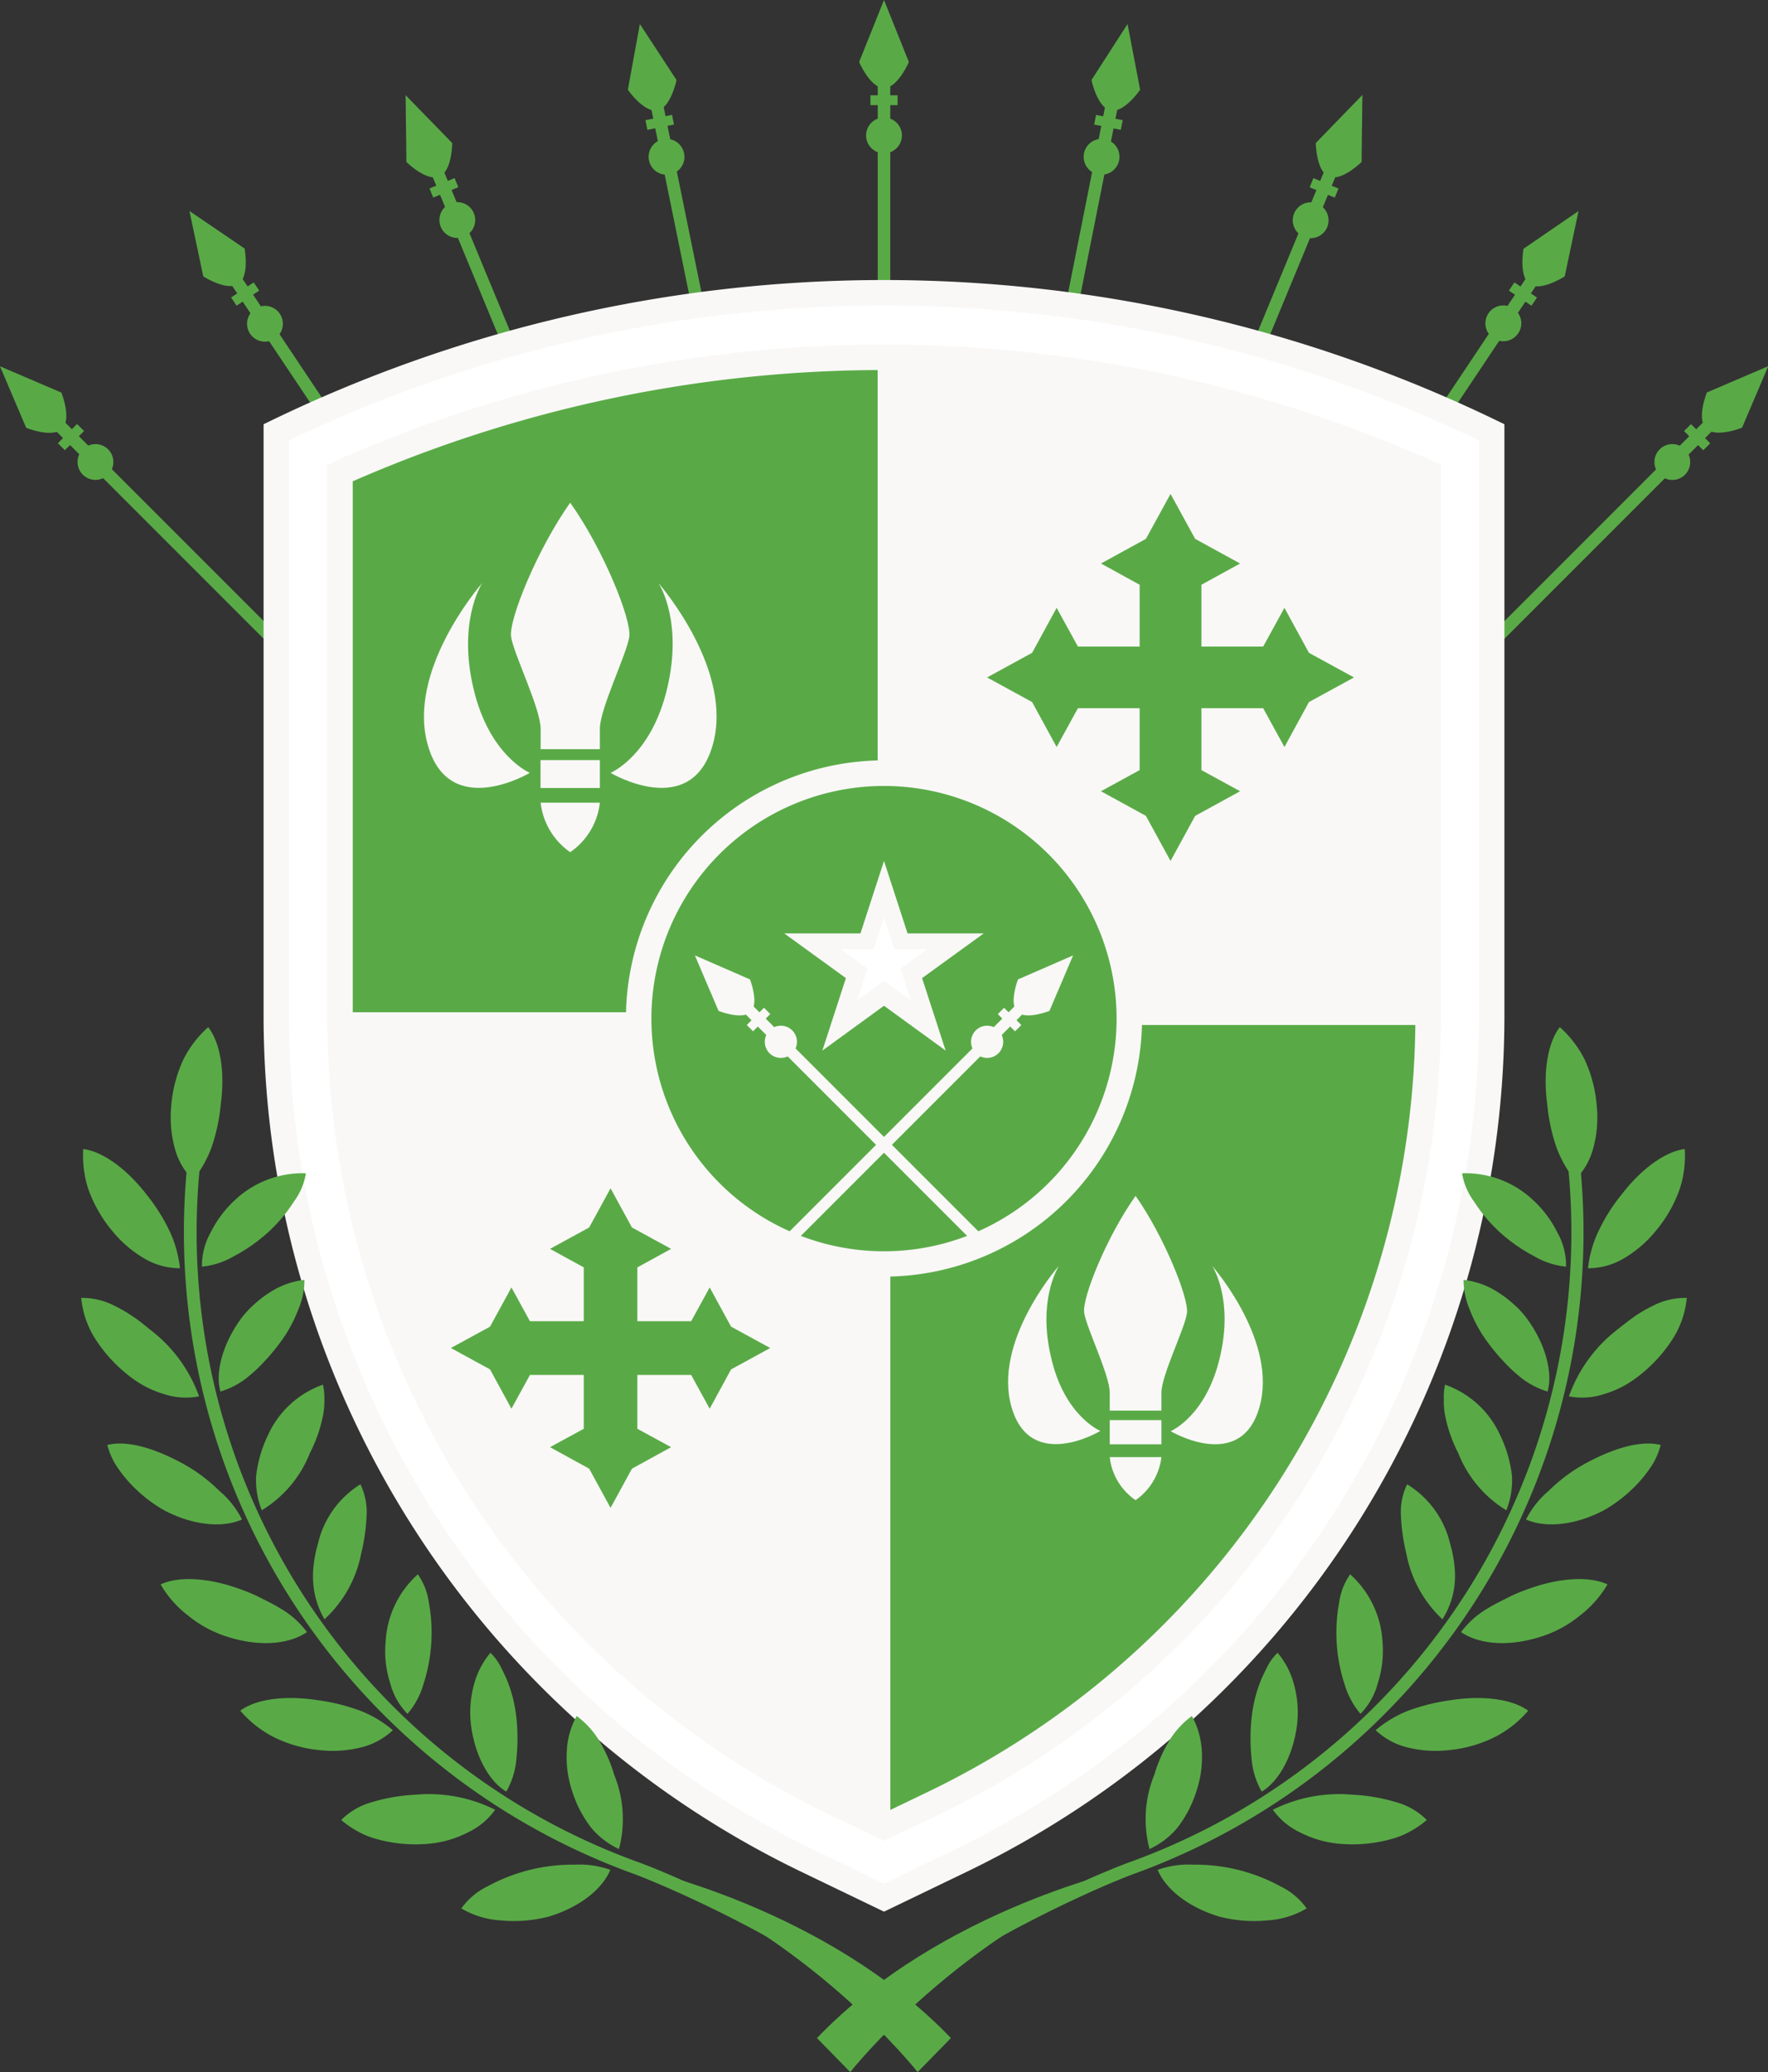 <svg xmlns="http://www.w3.org/2000/svg" viewBox="0 0 147.16 172.42"><rect x="0" y="0" width="147.16" height="172.42" fill="#333333" stroke="none"/><defs><style>.cls-1{fill:#59aa46;}.cls-2{fill:#fff;}.cls-3{fill:#f9f8f7;}</style></defs><title>004</title><g id="Capa_2" data-name="Capa 2"><g id="BACKGROUND"><rect class="cls-1" x="73.06" y="7.16" width="1.04" height="30.12"/><path class="cls-1" d="M75.07,11.27a1.49,1.49,0,1,1-1.49-1.49A1.49,1.49,0,0,1,75.07,11.27Z"/><path class="cls-1" d="M75.65,5.16s-.93,2.17-2.07,2.17-2.07-2.17-2.07-2.17L73.58,0Z"/><rect class="cls-1" x="72.45" y="7.93" width="2.26" height="0.82"/><rect class="cls-1" x="57.1" y="8.74" width="1.04" height="30.12" transform="matrix(0.98, -0.2, 0.2, 0.98, -3.54, 11.7)"/><path class="cls-1" d="M56.94,12.76a1.48,1.48,0,0,1-1.17,1.75,1.49,1.49,0,1,1,1.17-1.75Z"/><path class="cls-1" d="M56.31,6.66S55.83,9,54.71,9.19s-2.45-1.72-2.45-1.72l1-5.47Z"/><rect class="cls-1" x="53.78" y="9.77" width="2.26" height="0.82" transform="translate(-0.93 10.91) rotate(-11.25)"/><rect class="cls-1" x="41.74" y="13.39" width="1.04" height="30.12" transform="translate(-7.67 18.34) rotate(-22.5)"/><path class="cls-1" d="M39.45,17.76a1.49,1.49,0,1,1-2-.81A1.5,1.5,0,0,1,39.45,17.76Z"/><path class="cls-1" d="M37.64,11.9s0,2.36-1.08,2.79-2.73-1.21-2.73-1.21l-.07-5.56Z"/><rect class="cls-1" x="35.82" y="15.22" width="2.26" height="0.82" transform="translate(-3.17 15.33) rotate(-22.5)"/><rect class="cls-1" x="27.6" y="20.96" width="1.04" height="30.12" transform="translate(-15.27 21.69) rotate(-33.75)"/><path class="cls-1" d="M23.27,26.08a1.49,1.49,0,1,1-2.48,1.65,1.49,1.49,0,0,1,2.48-1.65Z"/><path class="cls-1" d="M20.36,20.68s.43,2.32-.52,2.95S16.92,23,16.92,23l-1.15-5.44Z"/><rect class="cls-1" x="19.28" y="24.06" width="2.26" height="0.82" transform="translate(-10.16 15.46) rotate(-33.75)"/><rect class="cls-1" x="15.2" y="31.13" width="1.04" height="30.12" transform="translate(-28.06 24.64) rotate(-45)"/><path class="cls-1" d="M9,37.39a1.49,1.49,0,1,1-2.11,0A1.5,1.5,0,0,1,9,37.39Z"/><path class="cls-1" d="M5.11,32.67s.88,2.18.07,3-3-.07-3-.07L0,30.48Z"/><rect class="cls-1" x="4.77" y="35.97" width="2.26" height="0.82" transform="translate(-23.99 14.82) rotate(-45)"/><rect class="cls-1" x="130.93" y="31.13" width="1.04" height="30.12" transform="translate(71.16 -79.42) rotate(45)"/><path class="cls-1" d="M140.25,39.5a1.49,1.49,0,1,1,0-2.11A1.5,1.5,0,0,1,140.25,39.5Z"/><path class="cls-1" d="M145,35.59s-2.19.88-3,.07.07-3,.07-3l5.11-2.19Z"/><rect class="cls-1" x="140.13" y="35.97" width="2.26" height="0.82" transform="translate(67.1 -89.23) rotate(45)"/><rect class="cls-1" x="118.53" y="20.96" width="1.04" height="30.12" transform="translate(40.07 -60.07) rotate(33.75)"/><path class="cls-1" d="M126.37,27.73a1.49,1.49,0,1,1-.41-2.06A1.47,1.47,0,0,1,126.37,27.73Z"/><path class="cls-1" d="M130.24,23s-2,1.29-2.92.65-.51-2.95-.51-2.95l4.58-3.14Z"/><rect class="cls-1" x="125.63" y="24.06" width="2.26" height="0.82" transform="translate(34.96 -66.3) rotate(33.75)"/><rect class="cls-1" x="104.38" y="13.39" width="1.04" height="30.12" transform="translate(18.87 -37.97) rotate(22.5)"/><path class="cls-1" d="M110.47,18.9a1.49,1.49,0,1,1-.81-1.95A1.5,1.5,0,0,1,110.47,18.9Z"/><path class="cls-1" d="M113.33,13.48s-1.68,1.65-2.73,1.21-1.08-2.79-1.08-2.79l3.88-4Z"/><rect class="cls-1" x="109.08" y="15.22" width="2.26" height="0.82" transform="translate(14.37 -40.98) rotate(22.5)"/><rect class="cls-1" x="89.03" y="8.74" width="1.04" height="30.12" transform="translate(6.36 -17.01) rotate(11.25)"/><path class="cls-1" d="M93.15,13.34A1.49,1.49,0,1,1,92,11.59,1.49,1.49,0,0,1,93.15,13.34Z"/><path class="cls-1" d="M94.9,7.47s-1.33,1.94-2.45,1.72-1.6-2.53-1.6-2.53l3-4.66Z"/><rect class="cls-1" x="91.13" y="9.77" width="2.26" height="0.82" transform="translate(3.76 -17.8) rotate(11.25)"/><path class="cls-2" d="M23,36h0V84.76h0a77.63,77.63,0,0,0,44,70l6.62,3.18,6.62-3.18a77.63,77.63,0,0,0,44-69.95h0V36h0A116.59,116.59,0,0,0,23,36Z"/><path class="cls-3" d="M73.58,159.07l-7.08-3.41a79.11,79.11,0,0,1-44.56-70.9V35.3l.6-.29a117.11,117.11,0,0,1,102.08,0l.6.29V84.76a79.11,79.11,0,0,1-44.56,70.9ZM24.06,36.64V84.76a77,77,0,0,0,43.36,69l6.16,3,6.16-3a77,77,0,0,0,43.36-69V36.64A114.89,114.89,0,0,0,24.06,36.64Z"/><path class="cls-1" d="M69.25,149.93A72.72,72.72,0,0,1,28.3,84.76V39.35a111.37,111.37,0,0,1,90.56,0V84.76a72.72,72.72,0,0,1-40.95,65.17L73.58,152Z"/><path class="cls-1" d="M70.45,170.42l-.77-.73c7.25-7.59,21.12-13.58,24.44-14.77a55.73,55.73,0,0,0,36.15-60l1-.14a56.78,56.78,0,0,1-36.84,61.13C91.41,157,77.49,163.06,70.45,170.42Z"/><path class="cls-1" d="M108.76,158.8a7.28,7.28,0,0,1-3.3,1,11.61,11.61,0,0,1-3.95-.31c-2.72-.82-4.52-2.37-5.15-3.9a7.76,7.76,0,0,1,3-.43,14.8,14.8,0,0,1,7.21,1.8A5.78,5.78,0,0,1,108.76,158.8Z"/><path class="cls-1" d="M99.21,142.79a7.06,7.06,0,0,0-1.75,1.84,12,12,0,0,0-1.38,3.05,9.77,9.77,0,0,0-.4,6.18A6.63,6.63,0,0,0,98,152.09a9.73,9.73,0,0,0,1.62-3.16,8.79,8.79,0,0,0,.4-3.41A6.81,6.81,0,0,0,99.21,142.79Z"/><path class="cls-1" d="M118.76,151.44a7.93,7.93,0,0,1-1.34.93,6.94,6.94,0,0,1-1.69.68,12.09,12.09,0,0,1-4,.39,8.92,8.92,0,0,1-3.59-1,5.77,5.77,0,0,1-2.19-1.85,12.34,12.34,0,0,1,6.64-1.25,15.13,15.13,0,0,1,3.65.63A5.82,5.82,0,0,1,118.76,151.44Z"/><path class="cls-1" d="M106.34,137.53a4.12,4.12,0,0,0-.73.93c-.21.38-.41.8-.61,1.24a11.55,11.55,0,0,0-.82,3.22,16.09,16.09,0,0,0,0,3.46,6.51,6.51,0,0,0,.84,2.7c1.49-.88,2.64-3.11,2.94-5.57a8.77,8.77,0,0,0-.29-3.47A6.69,6.69,0,0,0,106.34,137.53Z"/><path class="cls-1" d="M127.2,142.35a9.19,9.19,0,0,1-2.68,2.14,10.74,10.74,0,0,1-3.84,1.13,9.83,9.83,0,0,1-3.67-.25,5.92,5.92,0,0,1-2.51-1.4,9.67,9.67,0,0,1,2.61-1.58,16.55,16.55,0,0,1,3.67-.92C123.41,141.06,125.86,141.37,127.2,142.35Z"/><path class="cls-1" d="M112.38,131a5.42,5.42,0,0,0-.92,2.37,13.86,13.86,0,0,0-.2,3.31,13.72,13.72,0,0,0,.65,3.45,6.78,6.78,0,0,0,1.33,2.48,5.63,5.63,0,0,0,1.44-2.55,8.79,8.79,0,0,0,.39-3.49A8.15,8.15,0,0,0,112.38,131Z"/><path class="cls-1" d="M133.8,131.84a9.06,9.06,0,0,1-2.28,2.58,9.82,9.82,0,0,1-3.53,1.85c-2.69.8-5,.48-6.38-.46a7.44,7.44,0,0,1,2.26-2c.49-.31,1.06-.57,1.61-.86a13.94,13.94,0,0,1,1.79-.75C129.81,131.28,132.31,131.14,133.8,131.84Z"/><path class="cls-1" d="M117.12,123.51a5.36,5.36,0,0,0-.52,2.48,16.52,16.52,0,0,0,.46,3.3,10,10,0,0,0,3,5.45,6.72,6.72,0,0,0,1-2.77,7.34,7.34,0,0,0,0-1.7,9.93,9.93,0,0,0-.36-1.82A7.9,7.9,0,0,0,117.12,123.51Z"/><path class="cls-1" d="M138.23,120.24a6.42,6.42,0,0,1-.62,1.51,10.32,10.32,0,0,1-1.09,1.47,11.87,11.87,0,0,1-3.09,2.49c-2.51,1.29-4.9,1.4-6.41.73a7.65,7.65,0,0,1,1.9-2.4,13.64,13.64,0,0,1,3-2.24C134.33,120.48,136.61,119.83,138.23,120.24Z"/><path class="cls-1" d="M120.28,115.22a4.48,4.48,0,0,0-.1,1.18,5.9,5.9,0,0,0,.1,1.36,11.83,11.83,0,0,0,1.1,3.16,9.75,9.75,0,0,0,4,4.75,6.74,6.74,0,0,0,.47-2.87,10.61,10.61,0,0,0-1-3.41A7.9,7.9,0,0,0,120.28,115.22Z"/><path class="cls-1" d="M140.4,108a7.73,7.73,0,0,1-1.07,3.25,12.26,12.26,0,0,1-2.62,3,10.18,10.18,0,0,1-1.6,1.1,9,9,0,0,1-1.66.67,5.72,5.72,0,0,1-2.86.17,12.16,12.16,0,0,1,3.95-5.49c.54-.43,1.05-.83,1.55-1.18a11.41,11.41,0,0,1,1.52-.88A5.85,5.85,0,0,1,140.4,108Z"/><path class="cls-1" d="M121.82,106.5a6.46,6.46,0,0,0,.52,2.49,11.26,11.26,0,0,0,1.63,2.89,14.77,14.77,0,0,0,1.18,1.4,11.54,11.54,0,0,0,1.19,1.14,6.67,6.67,0,0,0,2.47,1.37c.48-1.65-.25-4.08-1.71-6.06a7.76,7.76,0,0,0-1.24-1.32,9.25,9.25,0,0,0-1.37-1A6.61,6.61,0,0,0,121.82,106.5Z"/><path class="cls-1" d="M140.23,95.61a8.85,8.85,0,0,1-.44,3.39,11.19,11.19,0,0,1-2,3.46,9.84,9.84,0,0,1-2.82,2.36,5.8,5.8,0,0,1-2.79.71,9.5,9.5,0,0,1,.8-2.93,14.86,14.86,0,0,1,2-3.21C136.6,97.28,138.59,95.82,140.23,95.61Z"/><path class="cls-1" d="M129.83,85.47a8.94,8.94,0,0,1,2.08,2.72,11.32,11.32,0,0,1,1,3.88,9.63,9.63,0,0,1-.35,3.66,5.74,5.74,0,0,1-1.48,2.46,10,10,0,0,1-1.5-2.64,15.36,15.36,0,0,1-.8-3.71C128.43,89.21,128.82,86.78,129.83,85.47Z"/><path class="cls-1" d="M121.7,97.63a5.33,5.33,0,0,0,1,2.36,12.76,12.76,0,0,0,2.12,2.53,13.71,13.71,0,0,0,2.86,2,6.55,6.55,0,0,0,2.67.88,5.57,5.57,0,0,0-.72-2.84,9.31,9.31,0,0,0-2.12-2.79A8.21,8.21,0,0,0,121.7,97.63Z"/><path class="cls-1" d="M68,169.59l2.77,2.83s9.11-11.58,23.52-17C94.3,155.41,78.46,158.68,68,169.59Z"/><path class="cls-1" d="M76.71,170.42c-7-7.36-21-13.41-24-14.51A56.78,56.78,0,0,1,15.84,94.78l1.05.14a55.73,55.73,0,0,0,36.15,60c3.32,1.19,17.19,7.18,24.44,14.77Z"/><path class="cls-1" d="M38.4,158.8a7.28,7.28,0,0,0,3.3,1,11.61,11.61,0,0,0,3.95-.31c2.72-.82,4.52-2.37,5.15-3.9a7.76,7.76,0,0,0-3-.43,14.8,14.8,0,0,0-7.21,1.8A5.78,5.78,0,0,0,38.4,158.8Z"/><path class="cls-1" d="M48,142.79a7.21,7.21,0,0,1,1.74,1.84,12,12,0,0,1,1.38,3.05,9.77,9.77,0,0,1,.4,6.18,6.63,6.63,0,0,1-2.31-1.77,9.73,9.73,0,0,1-1.62-3.16,8.79,8.79,0,0,1-.4-3.41A6.65,6.65,0,0,1,48,142.79Z"/><path class="cls-1" d="M28.4,151.44a7.93,7.93,0,0,0,1.34.93,6.94,6.94,0,0,0,1.69.68,12.09,12.09,0,0,0,4,.39,8.92,8.92,0,0,0,3.59-1,5.77,5.77,0,0,0,2.19-1.85,12.34,12.34,0,0,0-6.64-1.25,15.13,15.13,0,0,0-3.65.63A5.82,5.82,0,0,0,28.4,151.44Z"/><path class="cls-1" d="M40.82,137.53a4.12,4.12,0,0,1,.73.93c.21.38.41.8.61,1.24a11.55,11.55,0,0,1,.82,3.22,16.09,16.09,0,0,1,0,3.46,6.51,6.51,0,0,1-.84,2.7c-1.49-.88-2.64-3.11-2.94-5.57a8.77,8.77,0,0,1,.29-3.47A6.83,6.83,0,0,1,40.82,137.53Z"/><path class="cls-1" d="M20,142.35a9.19,9.19,0,0,0,2.68,2.14,10.74,10.74,0,0,0,3.84,1.13,9.83,9.83,0,0,0,3.67-.25,5.92,5.92,0,0,0,2.51-1.4,9.67,9.67,0,0,0-2.61-1.58,16.55,16.55,0,0,0-3.67-.92C23.75,141.06,21.3,141.37,20,142.35Z"/><path class="cls-1" d="M34.78,131a5.42,5.42,0,0,1,.92,2.37,13.88,13.88,0,0,1-.45,6.76,6.64,6.64,0,0,1-1.33,2.48,5.63,5.63,0,0,1-1.44-2.55,8.62,8.62,0,0,1-.38-3.49A8.1,8.1,0,0,1,34.78,131Z"/><path class="cls-1" d="M13.37,131.84a8.86,8.86,0,0,0,2.27,2.58,9.82,9.82,0,0,0,3.53,1.85c2.69.8,5,.48,6.38-.46a7.32,7.32,0,0,0-2.26-2c-.49-.31-1.06-.57-1.61-.86a13.94,13.94,0,0,0-1.79-.75C17.35,131.28,14.85,131.14,13.37,131.84Z"/><path class="cls-1" d="M30,123.51a5.36,5.36,0,0,1,.52,2.48,16.52,16.52,0,0,1-.46,3.3,10,10,0,0,1-3.05,5.45A6.87,6.87,0,0,1,26.1,132a7.34,7.34,0,0,1,0-1.7,9.93,9.93,0,0,1,.36-1.82A7.9,7.9,0,0,1,30,123.51Z"/><path class="cls-1" d="M8.93,120.24a6.42,6.42,0,0,0,.62,1.51,10.32,10.32,0,0,0,1.09,1.47,11.87,11.87,0,0,0,3.09,2.49c2.51,1.29,4.9,1.4,6.41.73a7.5,7.5,0,0,0-1.9-2.4,13.64,13.64,0,0,0-3-2.24C12.83,120.48,10.55,119.83,8.93,120.24Z"/><path class="cls-1" d="M26.88,115.22A4.93,4.93,0,0,1,27,116.4a6.55,6.55,0,0,1-.11,1.36,11.83,11.83,0,0,1-1.1,3.16,9.75,9.75,0,0,1-4,4.75,6.74,6.74,0,0,1-.47-2.87,10.61,10.61,0,0,1,1-3.41A7.9,7.9,0,0,1,26.88,115.22Z"/><path class="cls-1" d="M6.76,108a7.73,7.73,0,0,0,1.07,3.25,12.26,12.26,0,0,0,2.62,3,10.18,10.18,0,0,0,1.6,1.1,9,9,0,0,0,1.66.67,5.72,5.72,0,0,0,2.86.17,12.09,12.09,0,0,0-4-5.49c-.54-.43-1-.83-1.55-1.18a11.41,11.41,0,0,0-1.52-.88A5.85,5.85,0,0,0,6.76,108Z"/><path class="cls-1" d="M25.34,106.5a6.28,6.28,0,0,1-.52,2.49,11.26,11.26,0,0,1-1.63,2.89,14.77,14.77,0,0,1-1.18,1.4,11.54,11.54,0,0,1-1.19,1.14,6.6,6.6,0,0,1-2.47,1.37c-.48-1.65.26-4.08,1.71-6.06a8.18,8.18,0,0,1,1.24-1.32,9.25,9.25,0,0,1,1.37-1A6.61,6.61,0,0,1,25.34,106.5Z"/><path class="cls-1" d="M6.93,95.61A8.85,8.85,0,0,0,7.37,99a11.4,11.4,0,0,0,2,3.46,9.84,9.84,0,0,0,2.82,2.36,5.8,5.8,0,0,0,2.79.71,9.75,9.75,0,0,0-.79-2.93,15.32,15.32,0,0,0-2-3.21C10.56,97.28,8.57,95.82,6.93,95.61Z"/><path class="cls-1" d="M17.33,85.47a8.94,8.94,0,0,0-2.08,2.72,11.32,11.32,0,0,0-1,3.88,9.84,9.84,0,0,0,.35,3.66,5.74,5.74,0,0,0,1.48,2.46,10,10,0,0,0,1.5-2.64,15.36,15.36,0,0,0,.8-3.71C18.73,89.21,18.35,86.78,17.33,85.47Z"/><path class="cls-1" d="M25.46,97.63a5.33,5.33,0,0,1-1,2.36,12.76,12.76,0,0,1-2.12,2.53,13.92,13.92,0,0,1-2.85,2,6.63,6.63,0,0,1-2.68.88,5.67,5.67,0,0,1,.72-2.84,9.48,9.48,0,0,1,2.12-2.79A8.21,8.21,0,0,1,25.46,97.63Z"/><path class="cls-1" d="M79.15,169.59l-2.77,2.83s-9.11-11.58-23.52-17C52.86,155.41,68.7,158.68,79.15,169.59Z"/><g id="_Grupo_" data-name="&lt;Grupo&gt;"><path class="cls-3" d="M73.58,84.76V152l-4.32-2.08a72.73,72.73,0,0,1-41-65.17Z"/><path class="cls-3" d="M118.87,39.35V84.76H73.58v-55A112.26,112.26,0,0,1,118.87,39.35Z"/><rect class="cls-3" x="73.05" y="29.73" width="1.06" height="122.28"/><rect class="cls-3" x="28.3" y="84.23" width="90.57" height="1.06"/><path class="cls-3" d="M73.58,153.18l-4.78-2.29A73.8,73.8,0,0,1,27.24,84.76V38.67l.63-.29a112.47,112.47,0,0,1,91.43,0l.63.28v46.1a73.82,73.82,0,0,1-41.56,66.13ZM29.36,40.05V84.76A71.65,71.65,0,0,0,69.72,149l3.86,1.86L77.45,149a71.65,71.65,0,0,0,40.36-64.21V40.05a110.24,110.24,0,0,0-88.45,0Z"/></g><circle class="cls-1" cx="73.58" cy="84.76" r="20.41"/><path class="cls-3" d="M73.58,106.23A21.48,21.48,0,1,1,95.06,84.76,21.49,21.49,0,0,1,73.58,106.23Zm0-40.83A19.36,19.36,0,1,0,92.94,84.76,19.37,19.37,0,0,0,73.58,65.4Z"/><rect class="cls-3" x="74.73" y="80.12" width="0.93" height="27.08" transform="translate(88.24 -25.74) rotate(45)"/><path class="cls-3" d="M83.11,87.64a1.34,1.34,0,1,1,0-1.9A1.35,1.35,0,0,1,83.11,87.64Z"/><path class="cls-3" d="M87.35,84.12s-2,.79-2.69.07.07-2.69.07-2.69l4.59-2Z"/><rect class="cls-3" x="83.01" y="84.46" width="2.03" height="0.74" transform="translate(84.6 -34.56) rotate(45)"/><rect class="cls-3" x="71.5" y="80.12" width="0.93" height="27.08" transform="translate(189.08 108.99) rotate(135)"/><path class="cls-3" d="M64.05,87.64a1.34,1.34,0,1,0,0-1.9A1.35,1.35,0,0,0,64.05,87.64Z"/><path class="cls-3" d="M59.81,84.12s2,.79,2.69.07-.07-2.69-.07-2.69l-4.59-2Z"/><rect class="cls-3" x="62.13" y="84.46" width="2.03" height="0.74" transform="translate(167.77 100.17) rotate(135)"/><polygon class="cls-3" points="73.58 71.64 75.54 77.67 81.88 77.67 76.75 81.39 78.71 87.42 73.58 83.69 68.45 87.42 70.41 81.39 65.28 77.67 71.62 77.67 73.58 71.64"/><polygon class="cls-2" points="73.58 76.36 74.43 78.98 77.19 78.98 74.96 80.6 75.81 83.23 73.58 81.61 71.35 83.23 72.2 80.6 69.97 78.98 72.73 78.98 73.58 76.36"/><g id="_Grupo_2" data-name="&lt;Grupo&gt;"><path class="cls-3" d="M40.14,48.51c-.18.29-2,3.35-.74,8.74,1.31,5.65,4.7,7.06,4.7,7.06s-6.7,4-8.49-2.31C33.86,55.87,39.81,48.89,40.14,48.51Z"/><path class="cls-3" d="M54.8,48.51c.33.38,6.28,7.36,4.52,13.49-1.8,6.31-8.5,2.31-8.5,2.31s3.4-1.41,4.72-7.06C56.81,51.86,55,48.8,54.8,48.51Z"/><path class="cls-3" d="M47.46,66.79h2.47a5.76,5.76,0,0,1-2.47,4.12A5.81,5.81,0,0,1,45,66.79Z"/><polygon class="cls-3" points="47.46 63.25 49.93 63.25 49.93 65.57 47.46 65.57 44.99 65.57 44.99 63.25 47.46 63.25"/><path class="cls-3" d="M47.46,41.83c2.76,3.87,5.12,9.73,4.92,11.15s-2.45,6-2.45,7.65v1.71H45V60.65c0-1.71-2.26-6.25-2.46-7.67S44.72,45.7,47.46,41.83Z"/></g><polygon class="cls-1" points="108.95 54.32 106.91 50.58 105.14 53.8 100 53.8 100 48.66 103.22 46.89 99.48 44.84 97.43 41.1 95.38 44.84 91.64 46.89 94.86 48.66 94.86 53.8 89.72 53.8 87.95 50.58 85.91 54.32 82.16 56.37 85.91 58.42 87.95 62.16 89.72 58.93 94.86 58.93 94.86 64.08 91.64 65.84 95.38 67.89 97.43 71.64 99.48 67.89 103.22 65.84 100 64.08 100 58.93 105.14 58.93 106.91 62.16 108.95 58.42 112.7 56.37 108.95 54.32"/><g id="_Grupo_3" data-name="&lt;Grupo&gt;"><path class="cls-3" d="M100.9,105.34c.15.25,1.75,2.91.64,7.6-1.15,4.92-4.1,6.15-4.1,6.15s5.84,3.48,7.39-2C106.36,111.74,101.18,105.66,100.9,105.34Z"/><path class="cls-3" d="M88.13,105.34c-.29.32-5.47,6.4-3.94,11.73,1.57,5.5,7.4,2,7.4,2s-3-1.23-4.11-6.15C86.38,108.25,88,105.59,88.13,105.34Z"/><path class="cls-3" d="M94.52,121.25H92.37a5,5,0,0,0,2.15,3.58,5.1,5.1,0,0,0,2.15-3.58Z"/><polygon class="cls-3" points="94.52 118.17 92.37 118.17 92.37 120.18 94.52 120.18 96.67 120.18 96.67 118.17 94.52 118.17"/><path class="cls-3" d="M94.52,99.51c-2.4,3.38-4.45,8.47-4.28,9.71s2.13,5.19,2.13,6.67v1.49h4.3V115.9c0-1.49,2-5.44,2.13-6.68S96.9,102.89,94.52,99.51Z"/></g><polygon class="cls-1" points="40.79 110.39 42.57 107.13 44.11 109.94 48.59 109.94 48.59 105.46 45.78 103.92 49.04 102.14 50.82 98.88 52.6 102.14 55.86 103.92 53.05 105.46 53.05 109.94 57.53 109.94 59.07 107.13 60.85 110.39 64.11 112.17 60.85 113.95 59.07 117.22 57.53 114.41 53.05 114.41 53.05 118.89 55.86 120.42 52.6 122.21 50.82 125.47 49.04 122.21 45.78 120.42 48.59 118.89 48.59 114.41 44.11 114.41 42.57 117.22 40.79 113.95 37.53 112.17 40.79 110.39"/></g></g></svg>